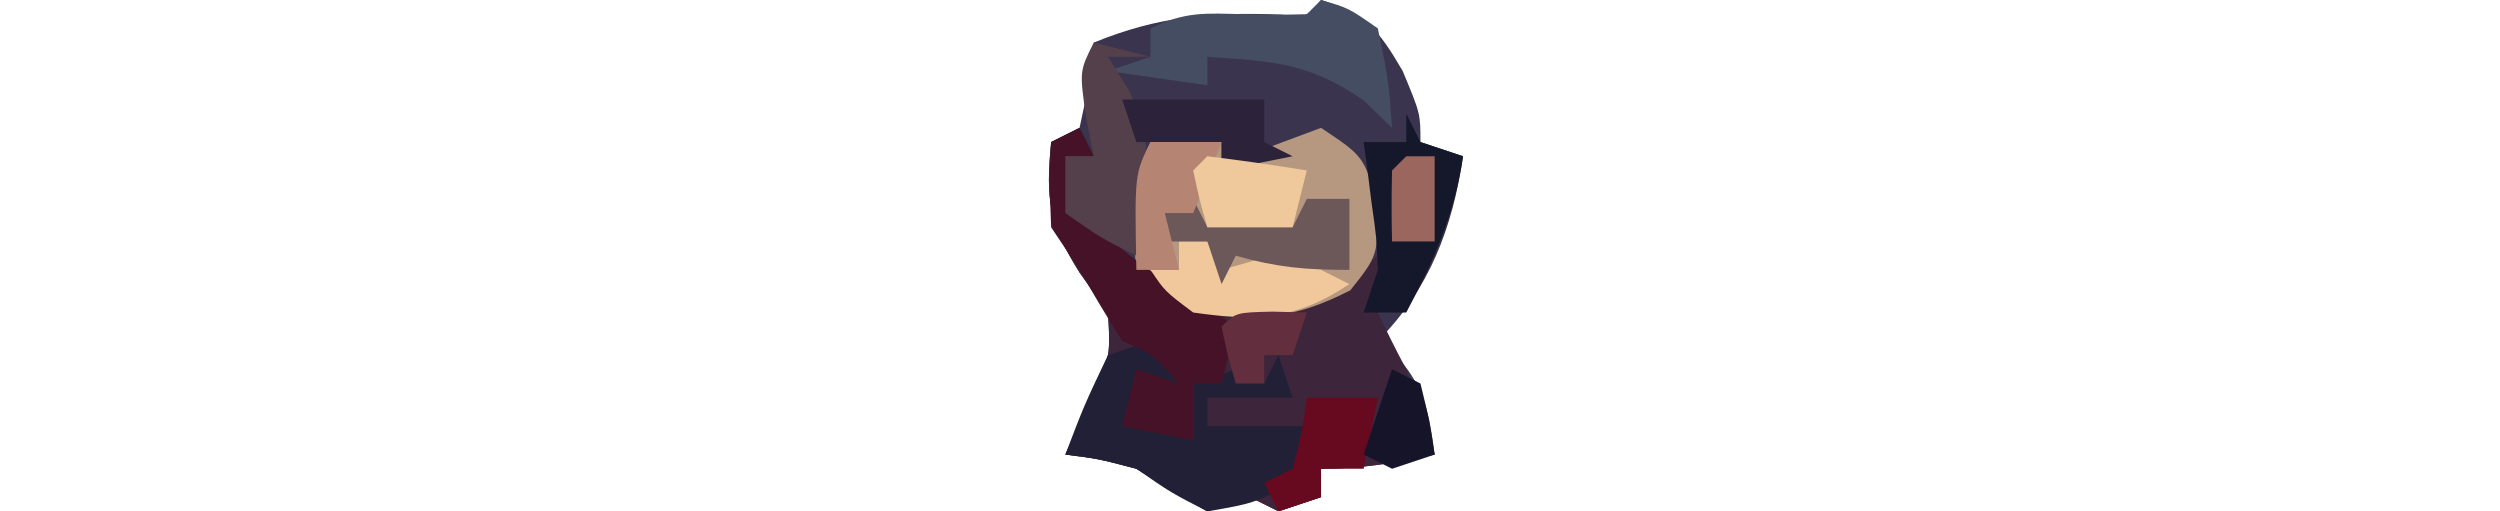 <?xml version="1.0" encoding="UTF-8"?>
<svg version="1.1" xmlns="http://www.w3.org/2000/svg" width="176" height="36">
<path d="M0 0 C3.214 1.108 3.991 1.985 5.75 5 C7 8 7 8 7 10 C7.99 10.33 8.98 10.66 10 11 C9.261 16.026 7.631 20.369 4 24 C4.474 24.392 4.949 24.784 5.438 25.188 C7.352 27.408 7.613 29.134 8 32 C5.237 32.597 2.84 33 0 33 C0 33.66 0 34.32 0 35 C-1.485 35.495 -1.485 35.495 -3 36 C-3.66 35.67 -4.32 35.34 -5 35 C-6.485 35.495 -6.485 35.495 -8 36 C-9.682 35.026 -11.347 34.023 -13 33 C-15.693 32.293 -15.693 32.293 -18 32 C-17.505 30.907 -17.01 29.814 -16.5 28.688 C-14.812 25.2 -14.812 25.2 -15 22 C-15.66 21.072 -16.32 20.144 -17 19.188 C-19.186 15.704 -19.383 14.018 -19 10 C-18.34 9.67 -17.68 9.34 -17 9 C-16.342 5.971 -16.342 5.971 -16 3 C-11.436 1.127 -7.7 0.841 -2.855 1.027 C-0.983 1.215 -0.983 1.215 0 0 Z " fill="#3B344F" transform="translate(93,0)"/>
<path d="M0 0 C0.33 0.66 0.66 1.32 1 2 C0.34 2 -0.32 2 -1 2 C0.147 6.462 2.275 8.59 6 11.051 C9.567 12.744 12.083 12.505 16 12 C18.925 10.649 18.925 10.649 21 9 C21 10.32 21 11.64 21 13 C21.63 14.351 22.303 15.683 23 17 C23.69 18.992 24.361 20.991 25 23 C22.237 23.597 19.84 24 17 24 C17 24.66 17 25.32 17 26 C16.01 26.33 15.02 26.66 14 27 C13.34 26.67 12.68 26.34 12 26 C11.01 26.33 10.02 26.66 9 27 C7.318 26.026 5.653 25.023 4 24 C1.307 23.293 1.307 23.293 -1 23 C-0.505 21.907 -0.01 20.814 0.5 19.688 C2.188 16.2 2.188 16.2 2 13 C1.34 12.072 0.68 11.144 0 10.188 C-2.186 6.704 -2.383 5.018 -2 1 C-1.34 0.67 -0.68 0.34 0 0 Z " fill="#3D253B" transform="translate(76,9)"/>
<path d="M0 0 C3 2 3 2 4 5.375 C4 9 4 9 2.062 11.438 C-2.099 13.561 -4.349 13.517 -9 13 C-11.5 11.938 -11.5 11.938 -13 10 C-13.522 4.045 -13.522 4.045 -12 1 C-10.35 1 -8.7 1 -7 1 C-7 1.66 -7 2.32 -7 3 C-5.907 2.464 -4.814 1.927 -3.688 1.375 C-2.471 0.921 -1.254 0.468 0 0 Z " fill="#B6977F" transform="translate(93,9)"/>
<path d="M0 0 C0.66 0.33 1.32 0.66 2 1 C2 1.66 2 2.32 2 3 C1.01 3 0.02 3 -1 3 C-1 3.99 -1 4.98 -1 6 C0.32 6.33 1.64 6.66 3 7 C3 5.68 3 4.36 3 3 C3.99 2.67 4.98 2.34 6 2 C6.66 2.33 7.32 2.66 8 3 C8.33 2.34 8.66 1.68 9 1 C9.33 1.99 9.66 2.98 10 4 C8.02 4 6.04 4 4 4 C4 4.66 4 5.32 4 6 C6.31 6 8.62 6 11 6 C10.875 7.875 10.875 7.875 10 10 C7.25 11.438 7.25 11.438 4 12 C1.438 10.688 1.438 10.688 -1 9 C-3.693 8.293 -3.693 8.293 -6 8 C-4.688 4.562 -4.688 4.562 -3 1 C-2.01 0.67 -1.02 0.34 0 0 Z " fill="#212036" transform="translate(81,24)"/>
<path d="M0 0 C0.33 0.66 0.66 1.32 1 2 C0.34 2 -0.32 2 -1 2 C0.37 7.327 3.604 9.21 8 12 C8.99 12.66 9.98 13.32 11 14 C10.67 15.32 10.34 16.64 10 18 C9.34 18 8.68 18 8 18 C8 19.32 8 20.64 8 22 C6.35 21.67 4.7 21.34 3 21 C3.33 19.68 3.66 18.36 4 17 C4.99 17.33 5.98 17.66 7 18 C5.158 15.947 5.158 15.947 3 15 C1.962 13.357 0.964 11.688 0 10 C-0.66 9.01 -1.32 8.02 -2 7 C-2.125 3.812 -2.125 3.812 -2 1 C-1.34 0.67 -0.68 0.34 0 0 Z " fill="#461227" transform="translate(76,9)"/>
<path d="M0 0 C1.938 0.562 1.938 0.562 4 2 C4.75 5.625 4.75 5.625 5 9 C4.34 8.361 3.68 7.721 3 7.062 C-0.857 4.411 -3.378 4.313 -8 4 C-8 4.66 -8 5.32 -8 6 C-10.31 5.67 -12.62 5.34 -15 5 C-14.01 4.67 -13.02 4.34 -12 4 C-12 3.34 -12 2.68 -12 2 C-9.595 0.798 -8.109 0.931 -5.438 1 C-3.959 1.038 -2.478 1.046 -1 1 C-0.67 0.67 -0.34 0.34 0 0 Z " fill="#454D63" transform="translate(93,0)"/>
<path d="M0 0 C0.33 0.66 0.66 1.32 1 2 C1.99 2.33 2.98 2.66 4 3 C3.393 7.128 1.962 10.332 0 14 C-0.99 14 -1.98 14 -3 14 C-2.67 13.01 -2.34 12.02 -2 11 C-2.094 8.705 -2.094 8.705 -2.438 6.312 C-2.539 5.504 -2.641 4.696 -2.746 3.863 C-2.83 3.248 -2.914 2.634 -3 2 C-2.01 2 -1.02 2 0 2 C0 1.34 0 0.68 0 0 Z " fill="#15182B" transform="translate(99,8)"/>
<path d="M0 0 C1.32 0.33 2.64 0.66 4 1 C3.01 1 2.02 1 1 1 C1.516 1.825 2.031 2.65 2.562 3.5 C4.406 7.989 3.892 10.296 3 15 C0.5 13.75 0.5 13.75 -2 12 C-2 10.68 -2 9.36 -2 8 C-1.34 8 -0.68 8 0 8 C-0.186 7.051 -0.371 6.103 -0.562 5.125 C-1 2 -1 2 0 0 Z " fill="#54404B" transform="translate(77,3)"/>
<path d="M0 0 C0.66 0 1.32 0 2 0 C2.33 0.66 2.66 1.32 3 2 C5.31 1.34 7.62 0.68 10 0 C10 0.66 10 1.32 10 2 C10.66 2.33 11.32 2.66 12 3 C8.224 5.518 5.436 5.638 1 5 C-1 3.5 -1 3.5 -2 2 C-1.34 2 -0.68 2 0 2 C0 1.34 0 0.68 0 0 Z " fill="#F0C89C" transform="translate(83,17)"/>
<path d="M0 0 C0.33 0.66 0.66 1.32 1 2 C2.98 2 4.96 2 7 2 C7.33 1.34 7.66 0.68 8 0 C8.99 0 9.98 0 11 0 C11 1.65 11 3.3 11 5 C7.887 5 5.892 4.826 3 4 C2.67 4.66 2.34 5.32 2 6 C1.67 5.01 1.34 4.02 1 3 C0.01 3 -0.98 3 -2 3 C-2 2.34 -2 1.68 -2 1 C-1.34 0.67 -0.68 0.34 0 0 Z " fill="#6C5859" transform="translate(84,14)"/>
<path d="M0 0 C3.3 0 6.6 0 10 0 C10 0.99 10 1.98 10 3 C10.66 3.33 11.32 3.66 12 4 C10.35 4.33 8.7 4.66 7 5 C7 4.34 7 3.68 7 3 C5.02 3 3.04 3 1 3 C0.67 2.01 0.34 1.02 0 0 Z " fill="#2C233A" transform="translate(79,7)"/>
<path d="M0 0 C1.65 0 3.3 0 5 0 C4.34 1.65 3.68 3.3 3 5 C2.34 5 1.68 5 1 5 C1.33 6.32 1.66 7.64 2 9 C1.01 9 0.02 9 -1 9 C-1.125 2.25 -1.125 2.25 0 0 Z " fill="#B68473" transform="translate(81,10)"/>
<path d="M0 0 C1.65 0 3.3 0 5 0 C4.67 1.65 4.34 3.3 4 5 C3.01 5 2.02 5 1 5 C1 5.66 1 6.32 1 7 C0.01 7.33 -0.98 7.66 -2 8 C-2.33 7.34 -2.66 6.68 -3 6 C-2.34 5.67 -1.68 5.34 -1 5 C-0.344 2.473 -0.344 2.473 0 0 Z " fill="#680A1F" transform="translate(92,28)"/>
<path d="M0 0 C2.339 0.287 4.674 0.619 7 1 C6.67 2.32 6.34 3.64 6 5 C4.02 5 2.04 5 0 5 C-0.562 3.062 -0.562 3.062 -1 1 C-0.67 0.67 -0.34 0.34 0 0 Z " fill="#EFC89B" transform="translate(85,11)"/>
<path d="M0 0 C0.66 0.33 1.32 0.66 2 1 C2.625 3.562 2.625 3.562 3 6 C2.01 6.33 1.02 6.66 0 7 C-0.66 6.67 -1.32 6.34 -2 6 C-1.34 4.02 -0.68 2.04 0 0 Z " fill="#161429" transform="translate(98,26)"/>
<path d="M0 0 C1.207 0.031 1.207 0.031 2.438 0.062 C2.107 1.052 1.778 2.042 1.438 3.062 C0.777 3.062 0.117 3.062 -0.562 3.062 C-0.562 3.723 -0.562 4.383 -0.562 5.062 C-1.222 5.062 -1.883 5.062 -2.562 5.062 C-3.125 3.125 -3.125 3.125 -3.562 1.062 C-2.562 0.062 -2.562 0.062 0 0 Z " fill="#632F3E" transform="translate(89.562,21.938)"/>
<path d="M0 0 C0.66 0 1.32 0 2 0 C2 1.98 2 3.96 2 6 C1.01 6 0.02 6 -1 6 C-1.043 4.334 -1.041 2.666 -1 1 C-0.67 0.67 -0.34 0.34 0 0 Z " fill="#9A665E" transform="translate(99,11)"/>
</svg>
